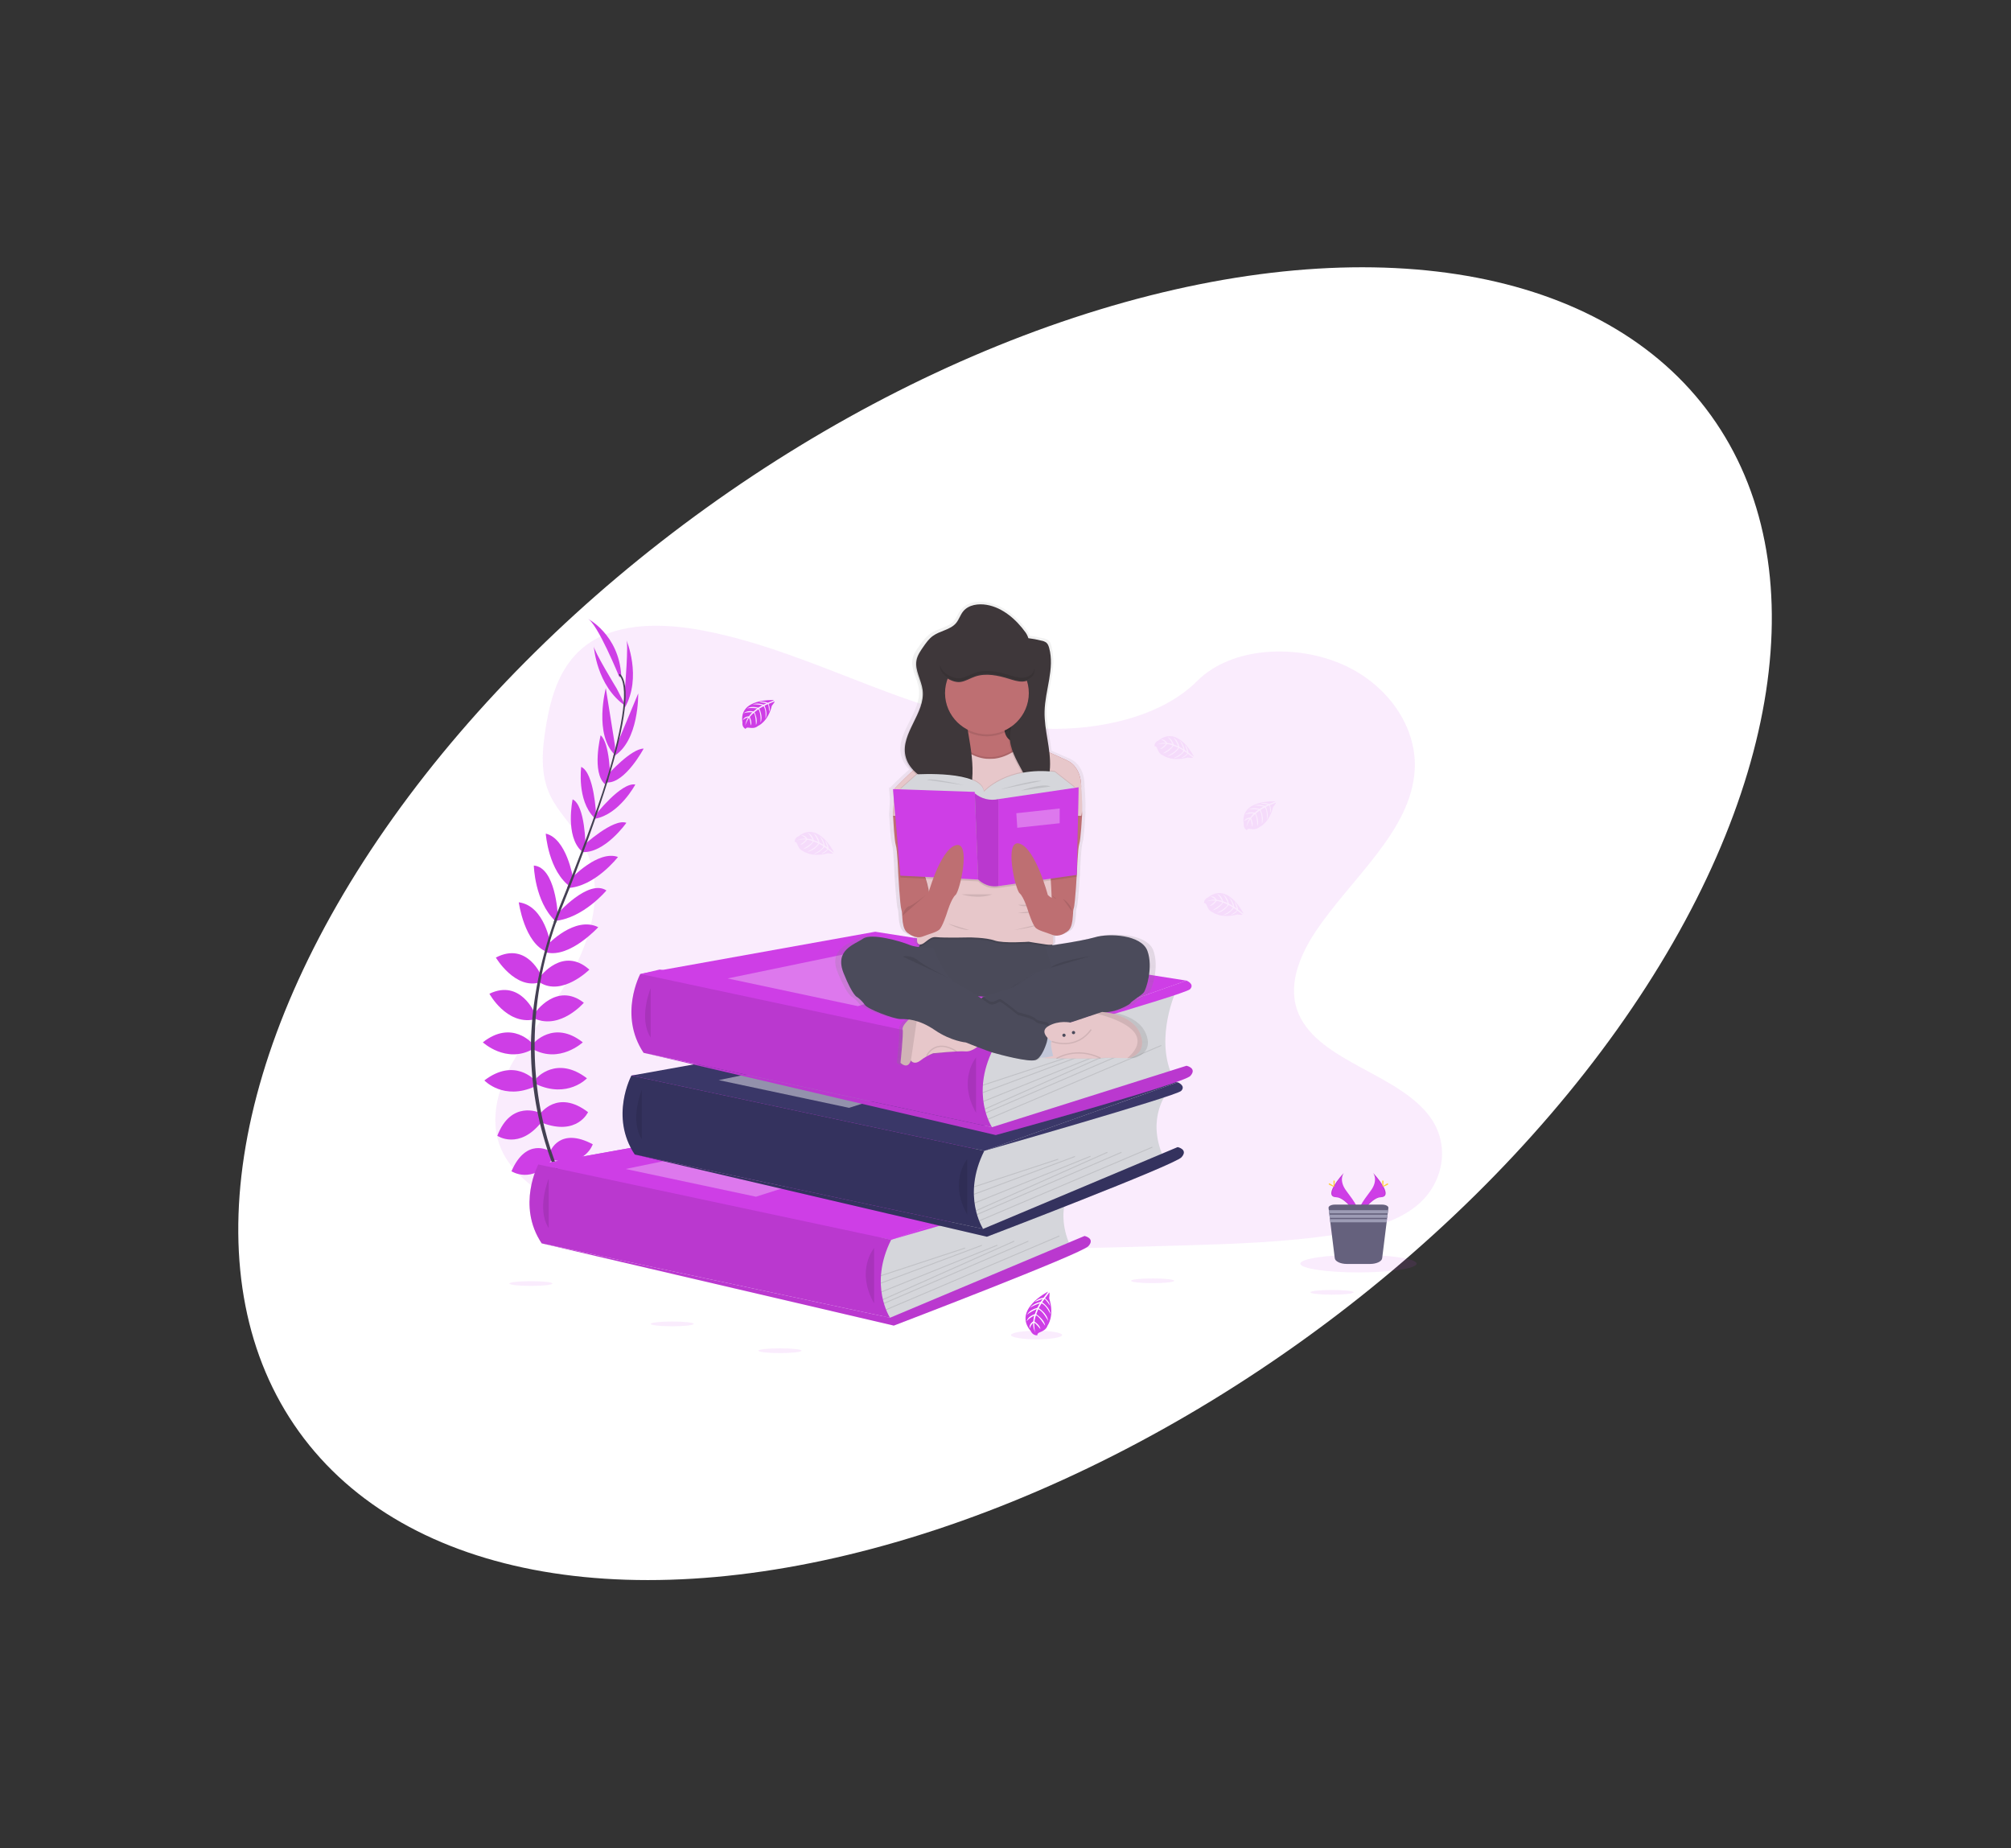 <svg width="1541" height="1416" viewBox="0 0 1541 1416" fill="none" xmlns="http://www.w3.org/2000/svg">
<rect x="0" y="0" width="1541" height="1416" fill="#333333" stroke="none"/>
<ellipse cx="770.157" cy="707.691" rx="666.51" ry="392.316" transform="rotate(-35.73 770.157 707.691)" fill="white"/>
<g clip-path="url(#clip0)">
<path opacity="0.1" d="M801.052 558.284C754.545 556.691 710.244 541.902 667.948 525.719C625.652 509.535 583.758 491.603 538.365 483.03C509.169 477.515 475.776 476.736 452.257 492.155C429.614 507.022 422.299 532.614 418.368 556.387C415.408 574.269 413.669 593.086 421.781 609.829C427.408 621.454 437.404 631.223 444.309 642.395C468.36 681.133 451.366 728.905 425.303 766.73C413.087 784.479 398.894 801.42 389.467 820.293C380.039 839.167 375.67 860.823 383.919 880.093C392.104 899.208 411.599 913.536 432.711 923.624C475.604 944.119 526.128 949.981 575.43 953.301C684.533 960.657 794.211 957.471 903.602 954.285C944.087 953.103 984.744 951.907 1024.57 945.741C1046.69 942.314 1069.52 936.884 1085.58 923.759C1105.96 907.101 1111.01 878.89 1097.35 858.005C1074.44 822.969 1011.12 814.269 995.085 776.663C986.275 755.97 995.329 732.919 1008.13 713.72C1035.61 672.546 1081.67 636.42 1084.1 589.356C1085.76 557.024 1063.62 524.657 1029.38 509.358C993.504 493.267 943.735 495.306 917.276 521.846C890.013 549.194 842.112 559.686 801.052 558.284Z" fill="#CE3EE6"/>
<path d="M682.909 949.833L436.951 948.651L412.512 892.178L498.929 885.998L483.867 824.081L654.791 802.255L491.118 746.2L505.576 742.816L768.759 785.116L754.265 881.743L733.548 934.846L682.909 949.833Z" fill="#CE3EE6"/>
<path d="M440.723 925.001C440.723 925.001 455.814 922.622 464.868 933.128C464.868 933.128 458.228 938.282 443.943 931.146L440.723 925.001Z" fill="#CE3EE6"/>
<path d="M439.142 924.766C439.142 924.766 429.513 936.44 434.256 949.437C434.256 949.437 442.103 946.344 442.958 930.585L439.142 924.766Z" fill="#CE3EE6"/>
<path d="M430.491 905.572C430.491 905.572 436.527 894.663 460.671 909.933C460.671 909.933 457.452 917.268 446.788 916.673C436.124 916.078 433.308 911.321 430.491 905.572Z" fill="#CE3EE6"/>
<path d="M428.931 904.789C428.931 904.789 416.406 903.373 415.192 931.62C415.192 931.62 423.132 933.241 428.773 924.307C434.414 915.373 432.1 910.361 428.931 904.789Z" fill="#CE3EE6"/>
<path d="M421.638 882.255C421.638 882.255 428.68 863.027 454.233 876.705C454.233 876.705 448.398 894.347 424.253 888.796L421.638 882.255Z" fill="#CE3EE6"/>
<path d="M413.791 853.51C413.791 853.51 427.07 834.085 450.611 852.095C450.611 852.095 442.362 870.331 415.803 860.42L413.791 853.51Z" fill="#CE3EE6"/>
<path d="M410.974 826.159C410.974 826.159 426.467 808.311 449.778 826.159C449.778 826.159 435.09 841.818 410.974 830.718V826.159Z" fill="#CE3EE6"/>
<path d="M408.559 799.587C408.559 799.587 424.253 780.954 446.587 798.596C446.587 798.596 428.881 815.048 408.559 803.948V799.587Z" fill="#CE3EE6"/>
<path d="M409.968 775.998C409.968 775.998 426.495 752.013 447.392 768.267C447.392 768.267 429.686 788.882 409.968 780.557V775.998Z" fill="#CE3EE6"/>
<path d="M413.791 748.446C413.791 748.446 431.296 724.659 451.617 742.896C451.617 742.896 430.893 763.511 413.791 752.807V748.446Z" fill="#CE3EE6"/>
<path d="M419.626 723.816C419.626 723.816 440.35 701.46 458.429 710.366C458.429 710.366 436.836 734.11 418.72 729.749L419.626 723.816Z" fill="#CE3EE6"/>
<path d="M426.869 700.47C426.869 700.47 450.784 673.086 464.695 682.233C464.695 682.233 447.076 703.471 425.173 705.595L426.869 700.47Z" fill="#CE3EE6"/>
<path d="M437.324 673.391C437.324 673.391 458.257 651.034 473.548 656.585C473.548 656.585 455.641 679.777 434.515 680.372L437.324 673.391Z" fill="#CE3EE6"/>
<path d="M446.788 648.059C446.788 648.059 469.927 626.651 479.987 630.417C479.987 630.417 463.287 654.204 445.782 652.816L446.788 648.059Z" fill="#CE3EE6"/>
<path d="M456.044 624.67C456.044 624.67 475.963 599.092 486.835 601.074C486.835 601.074 474.756 623.877 456.044 627.268V624.67Z" fill="#CE3EE6"/>
<path d="M466.09 593.131C466.09 593.131 483.695 573.528 493.209 573.57C493.209 573.57 479.312 599.764 465.364 599.524L466.09 593.131Z" fill="#CE3EE6"/>
<path d="M472.039 572.131L489.048 531.297C489.048 531.297 489.896 568.209 469.876 579.706L472.039 572.131Z" fill="#CE3EE6"/>
<path d="M478.945 527.099C478.945 527.099 481.762 492.998 479.951 490.223C479.951 490.223 492.11 518.576 478.83 542.164L478.945 527.099Z" fill="#CE3EE6"/>
<path d="M420.977 881.8C420.977 881.8 403.342 871.032 391.924 897.374C391.924 897.374 407.618 907.64 423.053 888.518L420.977 881.8Z" fill="#CE3EE6"/>
<path d="M413.223 852.413C413.223 852.413 391.593 842.693 381.102 870.196C381.102 870.196 397.809 881.524 415.192 859.365L413.223 852.413Z" fill="#CE3EE6"/>
<path d="M409.968 827.791C409.968 827.791 394.475 809.944 371.164 827.791C371.164 827.791 385.852 843.451 409.968 832.351V827.791Z" fill="#CE3EE6"/>
<path d="M408.028 799.587C408.028 799.587 392.334 780.954 370 798.596C370 798.596 387.706 815.048 408.028 803.948V799.587Z" fill="#CE3EE6"/>
<path d="M409.968 776.679C409.968 776.679 398.959 749.813 375.03 761.366C375.03 761.366 387.965 785.189 408.99 781.139L409.968 776.679Z" fill="#CE3EE6"/>
<path d="M415.178 748.311C415.178 748.311 404.233 720.977 379.967 733.65C379.967 733.65 394.827 758.704 414.1 752.53L415.178 748.311Z" fill="#CE3EE6"/>
<path d="M421.961 723.951C421.961 723.951 417.649 693.984 397.529 691.301C397.529 691.301 401.797 722.903 419.252 729.353L421.961 723.951Z" fill="#CE3EE6"/>
<path d="M427.379 700.525C427.379 700.525 425.698 664.42 409.062 663.16C409.062 663.16 409.623 690.565 425.504 705.637L427.379 700.525Z" fill="#CE3EE6"/>
<path d="M439.049 672.378C439.049 672.378 434.091 642.355 418.21 638.688C418.21 638.688 420.179 667.763 437.475 679.748L439.049 672.378Z" fill="#CE3EE6"/>
<path d="M448.671 648.309C448.671 648.309 448.506 617.032 438.805 612.438C438.805 612.438 432.79 640.755 445.861 652.302L448.671 648.309Z" fill="#CE3EE6"/>
<path d="M456.784 624.316C456.784 624.316 455.426 592.112 445.38 587.574C445.38 587.574 441.945 613.06 455.282 626.426L456.784 624.316Z" fill="#CE3EE6"/>
<path d="M467.491 595.698C467.491 595.698 467.433 569.504 460.262 563.359C460.262 563.359 453.134 592.052 463.747 600.965L467.491 595.698Z" fill="#CE3EE6"/>
<path d="M471.199 570.845L464.221 527.25C464.221 527.25 454.743 562.973 471.529 578.717L471.199 570.845Z" fill="#CE3EE6"/>
<path d="M472.557 527.511C472.557 527.511 454.65 498.202 455.016 494.945C455.016 494.945 456.92 525.663 479.448 540.962L472.557 527.511Z" fill="#CE3EE6"/>
<path d="M474.655 518.852C474.655 518.852 457.754 477.225 450.108 473.855C450.108 473.855 474.253 485.947 476.064 517.663L474.655 518.852Z" fill="#CE3EE6"/>
<path d="M465.278 599.771L464.121 599.424C478.385 553.599 481.942 524.382 474.145 517.055L474.971 516.191C483.242 523.922 479.886 552.82 465.278 599.771Z" fill="#444053"/>
<path d="M426 707.066L424.289 706.464C425.806 702.266 427.437 698.004 429.147 693.806C444.036 657.248 456.712 623.239 464.839 597.13L466.327 596.422C458.185 622.58 445.732 657.892 430.828 694.5C429.125 698.62 427.501 702.861 426 707.066Z" fill="#444053"/>
<path d="M461.986 959.29C461.757 959.042 438.64 933.394 422.522 889.607C413.078 863.972 407.822 837.023 406.95 809.766C405.843 775.692 413.101 737.648 425.533 703.086L426.883 704.643C398.974 782.213 410.061 848.681 424.771 888.708C440.716 932.098 463.575 957.464 463.797 957.718L461.986 959.29Z" fill="#444053"/>
<path d="M823.235 904.836C823.235 904.836 806.944 924.425 819.879 954.038L689.815 1009.61L677.333 1012.19L671.584 987.41L675.428 956.14V939.051L823.235 904.836Z" fill="#D5D6DB"/>
<path d="M412.512 892.179L592.532 859.848L831.067 897.284L682.909 949.834L412.512 892.179Z" fill="#CE3EE6"/>
<path d="M412.512 892.179L592.532 859.848L831.067 897.284L682.909 949.834L412.512 892.179Z" fill="#CE3EE6"/>
<path d="M412.512 892.172C412.512 892.172 395.675 923.597 415.077 952.623L682.032 1009.61C682.032 1009.61 665.462 984.58 682.887 949.834L412.512 892.172Z" fill="#CE3EE6"/>
<path opacity="0.1" d="M412.512 892.172C412.512 892.172 395.675 923.597 415.077 952.623L682.032 1009.61C682.032 1009.61 665.462 984.58 682.887 949.834L412.512 892.172Z" fill="black"/>
<path opacity="0.1" d="M420.466 903.066C420.466 903.066 410.844 926.06 420.466 940.941V903.066Z" fill="black"/>
<path d="M682.032 1009.61L831.067 946.961C831.067 946.961 839.403 948.731 834.013 954.748C828.624 960.766 684.906 1015.63 684.906 1015.63L415.077 952.624L682.032 1009.61Z" fill="#CE3EE6"/>
<path opacity="0.1" d="M682.032 1009.61L831.067 946.961C831.067 946.961 839.403 948.731 834.013 954.748C828.624 960.766 684.906 1015.63 684.906 1015.63L415.077 952.624L682.032 1009.61Z" fill="black"/>
<path opacity="0.1" d="M669.816 956.164C669.816 956.164 655.444 973.155 669.816 998.641V956.164Z" fill="black"/>
<path opacity="0.1" d="M739.395 955.874L674.931 977.062L675.159 977.734L739.622 956.546L739.395 955.874Z" fill="black"/>
<path opacity="0.1" d="M752.307 953.767L674.911 982.762L675.166 983.423L752.562 954.428L752.307 953.767Z" fill="black"/>
<path opacity="0.1" d="M764.165 953.667L675.343 989.484L675.615 990.14L764.437 954.322L764.165 953.667Z" fill="black"/>
<path opacity="0.1" d="M777.059 950.596L676.379 995.402L676.675 996.048L777.355 951.241L777.059 950.596Z" fill="black"/>
<path opacity="0.1" d="M787.893 950.612L677.177 998.289L677.464 998.938L788.18 951.261L787.893 950.612Z" fill="black"/>
<path opacity="0.1" d="M811.588 946.65L678.846 1003.13L679.131 1003.78L811.873 947.3L811.588 946.65Z" fill="black"/>
<path opacity="0.3" d="M479.391 895.635L605.862 869.441L682.909 883.954L579.274 916.873L479.391 895.635Z" fill="white"/>
<path d="M831.067 897.281C831.067 897.281 837.607 899.879 833.769 903.893C829.932 907.907 682.887 949.832 682.887 949.832L831.067 897.281Z" fill="#CE3EE6"/>
<path d="M894.583 836.746C894.583 836.746 878.3 856.328 891.235 885.948L761.17 941.521L748.688 944.113L742.94 919.335L746.842 888.072V870.961L894.583 836.746Z" fill="#D5D6DB"/>
<path d="M483.867 824.082L663.881 791.758L902.423 829.194L754.265 881.744L483.867 824.082Z" fill="#3A3768"/>
<path d="M483.839 824.082C483.839 824.082 466.995 855.508 486.397 884.533L753.352 941.522C753.352 941.522 736.789 916.468 754.236 881.737L483.839 824.082Z" fill="#3A3768"/>
<path opacity="0.1" d="M483.839 824.082C483.839 824.082 466.995 855.508 486.397 884.533L753.352 941.522C753.352 941.522 736.789 916.468 754.236 881.737L669.816 863.734L483.839 824.082Z" fill="black"/>
<path opacity="0.1" d="M491.815 834.977C491.815 834.977 482.2 857.963 491.815 872.851V834.977Z" fill="black"/>
<path d="M753.381 941.524L902.423 878.871C902.423 878.871 910.751 880.641 905.362 886.658C899.973 892.676 756.255 947.541 756.255 947.541L486.426 884.535L753.381 941.524Z" fill="#3A3768"/>
<path opacity="0.1" d="M753.381 941.524L902.423 878.871C902.423 878.871 910.751 880.641 905.362 886.658C899.973 892.676 756.255 947.541 756.255 947.541L486.426 884.535L753.381 941.524Z" fill="black"/>
<path opacity="0.1" d="M741.165 888.074C741.165 888.074 726.793 905.065 741.165 930.551V888.074Z" fill="black"/>
<path opacity="0.1" d="M810.749 887.792L746.285 908.98L746.513 909.652L810.977 888.464L810.749 887.792Z" fill="black"/>
<path opacity="0.1" d="M823.67 885.681L746.274 914.676L746.529 915.337L823.925 886.343L823.67 885.681Z" fill="black"/>
<path opacity="0.1" d="M835.517 885.569L746.695 921.387L746.968 922.042L835.79 886.224L835.517 885.569Z" fill="black"/>
<path opacity="0.1" d="M848.42 882.502L747.74 927.309L748.036 927.954L848.716 883.148L848.42 882.502Z" fill="black"/>
<path opacity="0.1" d="M859.243 882.511L748.527 930.188L748.815 930.836L859.531 883.159L859.243 882.511Z" fill="black"/>
<path opacity="0.1" d="M882.944 878.544L750.202 935.027L750.487 935.677L883.229 879.194L882.944 878.544Z" fill="black"/>
<path opacity="0.45" d="M550.746 827.545L677.218 801.352L754.265 815.864L650.63 848.784L550.746 827.545Z" fill="white"/>
<path d="M902.423 829.191C902.423 829.191 908.955 831.79 905.125 835.797C901.295 839.803 754.265 881.735 754.265 881.735L902.423 829.191Z" fill="#3A3768"/>
<path d="M901.338 758.852C901.338 758.852 885.047 794.015 897.982 823.628L767.918 863.627L755.465 866.225L749.716 841.447L753.56 810.177V793.066L901.338 758.852Z" fill="#D5D6DB"/>
<path d="M490.644 746.195L670.664 713.863L909.206 751.299L761.041 803.85L490.644 746.195Z" fill="#CE3EE6"/>
<path d="M490.644 746.188C490.644 746.188 473.778 777.613 493.18 806.639L760.136 863.628C760.136 863.628 743.565 838.574 761.012 803.849L490.644 746.188Z" fill="#CE3EE6"/>
<path opacity="0.1" d="M490.644 746.188C490.644 746.188 473.778 777.613 493.18 806.639L760.136 863.628C760.136 863.628 743.565 838.574 761.012 803.849L490.644 746.188Z" fill="black"/>
<path opacity="0.1" d="M498.598 757.082C498.598 757.082 488.977 780.076 498.598 794.957V757.082Z" fill="black"/>
<path d="M760.164 863.626L909.199 816.548C909.199 816.548 917.535 818.318 912.145 824.335C906.756 830.353 763.039 869.644 763.039 869.644L493.209 806.637L760.164 863.626Z" fill="#CE3EE6"/>
<path opacity="0.1" d="M760.164 863.626L909.199 816.548C909.199 816.548 917.535 818.318 912.145 824.335C906.756 830.353 763.039 869.644 763.039 869.644L493.209 806.637L760.164 863.626Z" fill="black"/>
<path opacity="0.1" d="M747.948 810.18C747.948 810.18 733.576 827.17 747.948 852.656V810.18Z" fill="black"/>
<path opacity="0.1" d="M817.535 809.898L753.071 831.086L753.298 831.757L817.762 810.569L817.535 809.898Z" fill="black"/>
<path opacity="0.1" d="M830.451 807.786L753.055 836.781L753.31 837.443L830.706 808.448L830.451 807.786Z" fill="black"/>
<path opacity="0.1" d="M842.291 807.679L753.469 843.496L753.741 844.151L842.563 808.334L842.291 807.679Z" fill="black"/>
<path opacity="0.1" d="M855.204 804.608L754.524 849.414L754.82 850.059L855.5 805.253L855.204 804.608Z" fill="black"/>
<path opacity="0.1" d="M866.031 804.62L755.315 852.297L755.603 852.946L866.319 805.269L866.031 804.62Z" fill="black"/>
<path opacity="0.1" d="M889.73 800.661L756.988 857.145L757.272 857.794L890.015 801.311L889.73 800.661Z" fill="black"/>
<path opacity="0.3" d="M557.522 749.651L683.994 723.457L761.041 737.97L657.406 770.889L557.522 749.651Z" fill="white"/>
<path d="M909.199 751.297C909.199 751.297 915.738 753.895 911.901 757.909C908.064 761.923 761.041 803.847 761.041 803.847L909.199 751.297Z" fill="#CE3EE6"/>
<path d="M593.064 536.394C593.064 536.394 565.758 534.773 568.948 553.647C568.948 553.647 568.309 556.981 571.377 558.496C571.377 558.496 571.427 557.08 574.18 557.569C575.162 557.735 576.161 557.783 577.155 557.71C578.494 557.62 579.768 557.103 580.783 556.238C580.783 556.238 588.465 553.109 591.454 540.734C591.454 540.734 593.668 538.037 593.61 537.343L588.982 539.283C588.982 539.283 590.556 542.56 589.32 545.286C589.32 545.286 589.169 539.403 588.278 539.537C588.099 539.537 585.885 540.677 585.885 540.677C585.885 540.677 588.594 546.39 586.546 550.539C586.546 550.539 587.323 543.502 585.037 541.088L581.789 542.957C581.789 542.957 584.958 548.854 582.81 553.668C582.81 553.668 583.363 546.284 581.107 543.41L578.161 545.675C578.161 545.675 581.143 551.488 579.325 555.48C579.325 555.48 579.088 546.886 577.528 546.235C577.528 546.235 574.948 548.472 574.56 549.392C574.56 549.392 576.601 553.64 575.329 555.841C575.329 555.841 574.56 550.114 573.892 550.086C573.892 550.086 571.327 553.88 571.061 556.457C571.185 554.055 571.946 551.726 573.267 549.704C571.788 549.979 570.424 550.676 569.343 551.707C569.343 551.707 569.739 549.024 573.907 548.79C573.907 548.79 576.026 545.909 576.594 545.739C576.594 545.739 572.448 545.392 569.94 546.489C569.94 546.489 572.153 543.962 577.349 545.074L580.223 542.737C580.223 542.737 574.776 542.029 572.462 542.815C572.462 542.815 575.128 540.578 581.006 542.206L584.175 540.345C584.175 540.345 579.526 539.36 576.759 539.714C576.759 539.714 579.677 538.164 585.102 539.842L587.358 538.844C587.358 538.844 583.96 538.185 582.961 538.079C581.962 537.973 581.912 537.704 581.912 537.704C584.069 537.355 586.282 537.6 588.307 538.412C588.307 538.412 593.157 536.692 593.064 536.394Z" fill="#CE3EE6"/>
<path opacity="0.1" d="M977.221 613.972C977.221 613.972 949.914 612.351 953.105 631.225C953.105 631.225 952.465 634.559 955.534 636.074C955.534 636.074 955.584 634.658 958.336 635.147C959.319 635.309 960.317 635.357 961.311 635.288C962.639 635.192 963.899 634.676 964.904 633.816C964.904 633.816 972.593 630.687 975.575 618.312C975.575 618.312 977.788 615.615 977.731 614.921L973.118 616.861C973.118 616.861 974.691 620.139 973.455 622.864C973.455 622.864 973.304 616.981 972.421 617.116C972.241 617.116 970.021 618.255 970.021 618.255C970.021 618.255 972.73 623.968 970.689 628.117C970.689 628.117 971.465 621.08 969.173 618.666L965.925 620.535C965.925 620.535 969.094 626.432 966.945 631.246C966.945 631.246 967.498 623.862 965.242 620.988L962.303 623.253C962.303 623.253 965.278 629.066 963.46 633.058C963.46 633.058 963.223 624.464 961.663 623.813C961.663 623.813 959.091 626.05 958.696 626.97C958.696 626.97 960.736 631.218 959.472 633.419C959.472 633.419 958.696 627.692 958.035 627.664C958.035 627.664 955.469 631.458 955.203 634.035C955.328 631.632 956.091 629.303 957.417 627.282C955.936 627.558 954.57 628.254 953.486 629.285C953.486 629.285 953.888 626.602 958.049 626.368C958.049 626.368 960.169 623.487 960.736 623.31C960.736 623.31 956.597 622.97 954.082 624.068C954.082 624.068 956.296 621.54 961.491 622.652L964.365 620.315C964.365 620.315 958.911 619.608 956.605 620.393C956.605 620.393 959.263 618.156 965.149 619.785L968.31 617.923C968.31 617.923 963.661 616.939 960.894 617.293C960.894 617.293 963.812 615.742 969.237 617.42L971.501 616.422C971.501 616.422 968.095 615.763 967.096 615.657C966.097 615.551 966.047 615.282 966.047 615.282C968.204 614.929 970.418 615.174 972.442 615.99C972.442 615.99 977.307 614.27 977.221 613.972Z" fill="#CE3EE6"/>
<path opacity="0.1" d="M639.054 652.995C639.054 652.995 627.154 628.691 612.006 640.67C612.006 640.67 608.736 641.746 608.894 645.123C608.894 645.123 610.152 644.479 611.05 647.084C611.386 648.005 611.83 648.884 612.372 649.703C613.108 650.814 614.19 651.659 615.455 652.11C615.455 652.11 621.973 657.193 634.397 653.724C634.397 653.724 637.868 654.312 638.436 653.901L634.469 650.878C634.469 650.878 632.313 653.83 629.31 654.092C629.31 654.092 634.455 651.098 633.901 650.404C633.786 650.262 631.746 648.896 631.746 648.896C631.746 648.896 628.002 654.015 623.331 654.276C623.331 654.276 629.942 651.515 630.962 648.365L627.729 646.482C627.729 646.482 624.042 652.089 618.732 652.584C618.732 652.584 625.544 649.462 626.988 646.121L623.554 644.705C623.554 644.705 619.853 650.1 615.426 650.489C615.426 650.489 622.928 646.093 622.742 644.429C622.742 644.429 619.501 643.31 618.495 643.417C618.495 643.417 615.75 647.232 613.163 647.232C613.163 647.232 617.855 643.771 617.568 643.211C617.568 643.211 612.954 642.857 610.526 643.919C612.714 642.848 615.15 642.359 617.589 642.503C616.621 641.366 615.338 640.532 613.896 640.103C613.896 640.103 616.468 639.141 618.703 642.602C618.703 642.602 622.296 643.02 622.72 643.424C622.72 643.424 621.003 639.7 618.811 638.079C618.811 638.079 622.131 638.737 623.647 643.742L627.132 645.102C627.132 645.102 625.127 640.061 623.281 638.468C623.281 638.468 626.557 639.665 627.987 645.548L631.178 647.36C631.178 647.36 629.791 642.879 628.124 640.677C628.124 640.677 630.919 642.433 632.076 647.912L634.067 649.37C634.067 649.37 632.989 646.121 632.629 645.215C632.27 644.309 632.45 644.125 632.45 644.125C633.817 645.805 634.683 647.828 634.95 649.965C634.95 649.965 638.795 653.207 639.054 652.995Z" fill="#CE3EE6"/>
<path opacity="0.1" d="M914.833 579.636C914.833 579.636 902.94 555.332 887.785 567.31C887.785 567.31 884.523 568.387 884.674 571.763C884.674 571.763 885.938 571.126 886.83 573.724C887.164 574.649 887.611 575.531 888.159 576.351C888.891 577.459 889.971 578.302 891.234 578.751C891.234 578.751 897.759 583.834 910.176 580.372C910.176 580.372 913.647 580.952 914.222 580.542L910.277 577.512C910.277 577.512 908.121 580.471 905.125 580.733C905.125 580.733 910.263 577.731 909.709 577.038C909.594 576.896 907.554 575.53 907.554 575.53C907.554 575.53 903.817 580.648 899.139 580.91C899.139 580.91 905.757 578.149 906.778 575.006L903.494 573.137C903.494 573.137 899.814 578.737 894.497 579.239C894.497 579.239 901.309 576.11 902.761 572.769L899.319 571.353C899.319 571.353 895.618 576.754 891.199 577.137C891.199 577.137 898.693 572.74 898.507 571.084C898.507 571.084 895.273 569.958 894.267 570.071C894.267 570.071 891.522 573.88 888.928 573.88C888.928 573.88 893.627 570.418 893.34 569.859C893.34 569.859 888.727 569.505 886.291 570.567C888.479 569.495 890.915 569.007 893.354 569.151C892.39 568.013 891.108 567.179 889.668 566.751C889.668 566.751 892.241 565.788 894.475 569.25C894.475 569.25 898.068 569.675 898.492 570.078C898.492 570.078 896.775 566.348 894.576 564.726C894.576 564.726 897.896 565.392 899.412 570.425L902.904 571.785C902.904 571.785 900.899 566.737 899.053 565.144C899.053 565.144 902.329 566.341 903.752 572.224L906.95 574.036C906.95 574.036 905.556 569.562 903.889 567.353C903.889 567.353 906.691 569.109 907.841 574.588L909.832 576.046C909.832 576.046 908.761 572.797 908.394 571.891C908.028 570.985 908.215 570.808 908.215 570.808C909.578 572.49 910.441 574.512 910.708 576.648C910.708 576.648 914.61 579.862 914.833 579.636Z" fill="#CE3EE6"/>
<path opacity="0.1" d="M952.839 699.853C952.839 699.853 940.946 675.542 925.77 687.521C925.77 687.521 922.507 688.597 922.658 691.974C922.658 691.974 923.923 691.336 924.814 693.935C925.147 694.859 925.591 695.741 926.136 696.561C926.869 697.67 927.949 698.512 929.212 698.961C929.212 698.961 935.737 704.051 948.161 700.582C948.161 700.582 951.625 701.17 952.2 700.752L948.233 697.729C948.233 697.729 946.077 700.688 943.074 700.95C943.074 700.95 948.211 697.949 947.658 697.255C947.543 697.113 945.502 695.747 945.502 695.747C945.502 695.747 941.766 700.865 937.088 701.134C937.088 701.134 943.706 698.366 944.726 695.223L941.485 693.34C941.485 693.34 937.806 698.947 932.489 699.442C932.489 699.442 939.301 696.313 940.752 692.972L937.31 691.556C937.31 691.556 933.61 696.95 929.19 697.34C929.19 697.34 936.692 692.943 936.506 691.28C936.506 691.28 933.265 690.154 932.259 690.267C932.259 690.267 929.514 694.076 926.92 694.076C926.92 694.076 931.619 690.614 931.332 690.055C931.332 690.055 926.718 689.701 924.282 690.763C926.474 689.692 928.911 689.204 931.353 689.347C930.388 688.208 929.103 687.373 927.66 686.947C927.66 686.947 930.232 685.977 932.467 689.446C932.467 689.446 936.06 689.864 936.484 690.267C936.484 690.267 934.767 686.544 932.575 684.915C932.575 684.915 935.895 685.581 937.411 690.614L940.896 691.974C940.896 691.974 938.891 686.926 937.045 685.34C937.045 685.34 940.321 686.53 941.744 692.42L944.942 694.225C944.942 694.225 943.548 689.751 941.881 687.542C941.881 687.542 944.683 689.298 945.84 694.784L947.831 696.2C947.831 696.2 946.753 692.951 946.393 692.044C946.034 691.138 946.214 690.961 946.214 690.961C947.58 692.642 948.444 694.664 948.707 696.802C948.707 696.802 952.616 700.065 952.839 699.853Z" fill="#CE3EE6"/>
<path opacity="0.1" d="M515.119 1016.14C524.243 1016.14 531.639 1015.32 531.639 1014.32C531.639 1013.31 524.243 1012.5 515.119 1012.5C505.995 1012.5 498.598 1013.31 498.598 1014.32C498.598 1015.32 505.995 1016.14 515.119 1016.14Z" fill="#CE3EE6"/>
<path opacity="0.1" d="M406.82 985.217C415.944 985.217 423.341 984.402 423.341 983.398C423.341 982.393 415.944 981.578 406.82 981.578C397.696 981.578 390.3 982.393 390.3 983.398C390.3 984.402 397.696 985.217 406.82 985.217Z" fill="#CE3EE6"/>
<path opacity="0.1" d="M597.67 1036.68C606.794 1036.68 614.19 1035.86 614.19 1034.86C614.19 1033.85 606.794 1033.04 597.67 1033.04C588.546 1033.04 581.15 1033.85 581.15 1034.86C581.15 1035.86 588.546 1036.68 597.67 1036.68Z" fill="#CE3EE6"/>
<path opacity="0.1" d="M1020.7 991.943C1029.83 991.943 1037.22 991.129 1037.22 990.124C1037.22 989.119 1029.83 988.305 1020.7 988.305C1011.58 988.305 1004.18 989.119 1004.18 990.124C1004.18 991.129 1011.58 991.943 1020.7 991.943Z" fill="#CE3EE6"/>
<path opacity="0.1" d="M883.23 983.115C892.353 983.115 899.75 982.301 899.75 981.296C899.75 980.291 892.353 979.477 883.23 979.477C874.106 979.477 866.709 980.291 866.709 981.296C866.709 982.301 874.106 983.115 883.23 983.115Z" fill="#CE3EE6"/>
<path opacity="0.1" d="M794.297 1026.17C805.088 1026.17 813.836 1024.69 813.836 1022.86C813.836 1021.04 805.088 1019.56 794.297 1019.56C783.506 1019.56 774.759 1021.04 774.759 1022.86C774.759 1024.69 783.506 1026.17 794.297 1026.17Z" fill="#CE3EE6"/>
<path d="M803.013 989.633C803.013 989.633 775.808 1003.48 789.863 1019.79C789.863 1019.79 791.186 1023.33 795.008 1023.08C795.008 1023.08 794.247 1021.71 797.164 1020.61C798.202 1020.22 799.189 1019.7 800.103 1019.08C801.339 1018.23 802.262 1017.02 802.733 1015.61C802.733 1015.61 808.295 1008.28 803.984 994.709C803.984 994.709 804.544 990.872 804.055 990.249L800.75 994.716C800.75 994.716 804.163 996.974 804.558 1000.29C804.558 1000.29 800.966 994.723 800.247 995.339C800.089 995.466 798.609 997.781 798.609 997.781C798.609 997.781 804.53 1001.74 804.968 1006.88C804.968 1006.88 801.634 999.679 798.034 998.652L795.971 1002.28C795.971 1002.28 802.439 1006.16 803.157 1011.99C803.157 1011.99 799.399 1004.59 795.562 1003.1L794.046 1006.93C794.046 1006.93 800.283 1010.84 800.858 1015.69C800.858 1015.69 795.641 1007.57 793.765 1007.83C793.765 1007.83 792.587 1011.42 792.745 1012.53C792.745 1012.53 797.15 1015.44 797.229 1018.29C797.229 1018.29 793.162 1013.23 792.536 1013.56C792.536 1013.56 792.278 1018.65 793.528 1021.3C793.528 1021.3 791.372 1017.52 791.724 1013.56C790.464 1014.66 789.558 1016.1 789.116 1017.7C789.116 1017.7 787.945 1014.9 791.804 1012.32C791.804 1012.32 792.17 1008.36 792.616 1007.88C792.616 1007.88 788.441 1009.89 786.666 1012.35C786.666 1012.35 787.32 1008.68 792.982 1006.85L794.419 1002.97C794.419 1002.97 788.757 1005.33 787.011 1007.42C787.011 1007.42 788.268 1003.77 794.865 1002.02L796.819 998.482C796.819 998.482 791.789 1000.15 789.332 1002.02C789.332 1002.02 791.236 998.886 797.423 997.441L799.011 995.211C799.011 995.211 795.361 996.493 794.34 996.953C793.32 997.413 793.119 997.187 793.119 997.187C794.984 995.632 797.25 994.618 799.665 994.256C799.665 994.256 803.265 989.874 803.013 989.633Z" fill="#CE3EE6"/>
<path d="M883.761 728.098C879.062 715.518 853.193 714.336 841.968 717.543C833.992 719.829 817.177 722.406 808.195 723.702L807.613 723.156C808.777 722.817 808.805 721.981 808.662 720.742C808.578 719.11 808.602 717.473 808.734 715.843C814.238 717.528 819.139 713.543 819.139 713.543C825.606 710.711 823.867 698.591 825.103 695.278C826.03 692.8 827.029 678.202 827.474 670.925H827.568L827.618 668.482C827.683 667.427 827.711 666.811 827.711 666.811C827.711 666.811 828.344 649.014 829.58 645.41C830.73 642.097 831.664 625.404 831.807 622.756C831.807 622.53 831.807 622.409 831.807 622.409L831.714 620.866C831.779 619.74 831.807 618.487 831.8 617.171C831.8 611.118 831.161 603.493 831.082 602.261C831.082 602.084 831.082 601.872 831.082 601.617C831.132 599.033 830.801 586.092 819.627 581.2C815.51 579.388 810.559 577.228 805.766 575.126C804.53 564.613 801.706 554.157 801.95 543.566C801.95 541.973 802.094 540.38 802.252 538.794C802.252 539.254 802.202 539.722 802.194 540.21C802.194 541.237 802.194 542.27 802.194 543.297C802.618 530.051 807.699 516.735 807.225 503.772C807.181 505.04 807.088 506.314 806.966 507.588C807.214 503.204 806.748 498.809 805.586 494.569C805.155 493.075 804.573 491.532 803.33 490.534C802.155 489.73 800.807 489.204 799.392 488.998C795.992 488.14 792.537 487.506 789.051 487.1C788.522 485.503 787.736 484 786.723 482.647C779.437 472.793 768.644 463.533 755.882 461.409C749.479 460.347 742.113 461.232 737.759 465.742C737.304 466.138 736.877 466.564 736.48 467.016C734.137 469.77 733.131 473.388 730.731 476.134C730.573 476.318 730.393 476.488 730.221 476.665C725.521 480.807 718.199 481.67 712.975 485.387C712.054 486.054 711.191 486.796 710.395 487.603C708.29 489.658 706.402 491.919 704.761 494.35C702.411 497.606 699.997 500.997 699.25 504.884C697.748 512.671 703.13 520.055 704.129 527.892C706.356 545.428 686.66 560.988 690.389 578.29C691.385 582.541 693.582 586.427 696.727 589.497C689.046 596.35 682.506 602.998 682.506 602.998V603.394H681.292L681.414 604.81H681.292L681.96 612.491L681.292 623.677C681.292 623.677 681.292 623.797 681.292 624.023V624.08V624.384C681.292 624.384 681.292 624.505 681.292 624.731H681.335C681.558 628.83 682.442 643.57 683.491 646.678C684.727 650.281 685.352 668.079 685.352 668.079C685.352 668.079 686.717 693.232 687.968 696.559C689.218 699.886 687.443 711.971 693.932 714.824C695.83 716.259 698.078 717.177 700.45 717.486C700.119 720.134 700.327 722.052 701.398 722.654C701.856 722.919 702.376 723.065 702.907 723.079C702.467 723.722 702.075 724.396 701.736 725.096C699.16 724.831 696.63 724.244 694.205 723.348C687.235 720.516 664.104 714.144 657.385 718.626C650.666 723.107 634.498 727.171 641.964 745.209C649.43 763.247 652.908 763.7 652.908 763.7C655.206 765.344 657.222 767.34 658.879 769.612C661.121 772.932 682.011 780.528 687.235 780.528C689.455 780.494 691.676 780.603 693.882 780.854C693.882 780.854 688.212 785.753 688.967 788.599C689.721 791.445 687.242 814.226 687.242 814.226C687.242 814.226 692.991 819.932 695.448 812.449L695.534 812.562C695.994 813.178 698.481 815.961 703.159 812.449C705.073 811.018 707.107 809.749 709.238 808.655L731.888 805.497C734.249 805.352 736.617 805.335 738.98 805.448C742.573 805.738 746.102 803.642 748.322 802.021C753.014 803.777 758.289 805.695 760.797 806.396C765.884 807.812 789.267 813.993 794.736 812.06C795.872 811.615 796.883 810.905 797.682 809.993L802.899 810.155L800.455 810.637C800.455 810.637 805.213 810.715 811.68 810.8L811.407 810.955L819.52 810.885C831.391 810.991 844.728 811.026 846.481 810.637C849.226 810.035 863.49 810.46 867.694 810.637H868.865C868.865 810.637 884.537 807.557 878.07 791.891C873.097 779.856 857.813 776.358 851.03 775.396C852.941 775.02 854.587 774.73 855.679 774.56C860.414 773.852 869.612 769.605 870.36 768.153C871.107 766.702 878.817 762.49 880.808 760.09C882.798 757.69 888.482 740.678 883.761 728.098ZM753.948 763.304L753.18 763.552L752.662 763.722L751.671 764.684C750.88 764.16 750.032 763.608 749.148 763.042C750.708 763.134 752.31 763.226 753.948 763.304Z" fill="url(#paint0_linear)"/>
<path d="M799.766 688.658C799.766 688.658 810.76 716.976 817.012 714.144C823.263 711.312 821.568 699.277 822.76 695.978C823.953 692.679 825.275 667.661 825.275 667.661C825.275 667.661 825.879 649.962 827.072 646.38C828.179 643.088 829.077 626.487 829.228 623.874C829.228 623.648 829.228 623.527 829.228 623.527L828.042 602.997L821.33 601.348L805.766 607.011L803.61 619.138L802.769 623.874L802.41 625.892L799.766 688.658Z" fill="#BE6F72"/>
<path opacity="0.1" d="M803.387 683.918C803.387 683.918 813.879 692.378 817.04 693.121C820.202 693.865 822.142 700.463 822.142 700.463" fill="black"/>
<path d="M713.787 689.9C713.787 689.9 702.792 718.218 696.54 715.386C690.289 712.554 691.985 700.519 690.792 697.22C689.599 693.921 688.277 668.903 688.277 668.903C688.277 668.903 687.673 651.204 686.48 647.622C685.374 644.33 684.475 627.729 684.324 625.117C684.324 624.89 684.324 624.77 684.324 624.77L685.517 604.239L692.229 602.59L707.794 608.253L709.949 620.38L710.79 625.117L711.149 627.134L713.787 689.9Z" fill="#BE6F72"/>
<path d="M785.38 538.355H760.84V576.039H785.38V538.355Z" fill="#3E373A"/>
<path opacity="0.1" d="M785.38 538.355H760.84V576.039H785.38V538.355Z" fill="black"/>
<path d="M709.475 718.104C709.475 718.104 701.089 727.187 704.201 728.837C707.312 730.486 727.44 761.402 727.44 761.402C727.44 761.402 793.55 769.423 806.017 757.388C818.485 745.353 818.233 723.853 818.233 723.853C818.233 723.853 808.216 725.977 807.124 724.823C806.032 723.669 800.031 718.104 800.031 718.104C800.031 718.104 715.224 713.036 709.475 718.104Z" fill="#4B4B5B"/>
<path opacity="0.02" d="M709.475 718.104C709.475 718.104 701.089 727.187 704.201 728.837C707.312 730.486 727.44 761.402 727.44 761.402C727.44 761.402 793.55 769.423 806.017 757.388C818.485 745.353 818.233 723.853 818.233 723.853C818.233 723.853 808.216 725.977 807.124 724.823C806.032 723.669 800.031 718.104 800.031 718.104C800.031 718.104 715.224 713.036 709.475 718.104Z" fill="black"/>
<path d="M828.488 603.298L806.93 620.289L800.412 620.756L798.019 620.926L757.829 623.829L716.151 620.827L709.949 620.381L702.045 619.815L685.517 604.24C685.517 604.24 697.216 591.893 707.463 583.561C711.501 580.269 715.317 577.607 718.098 576.559L718.572 576.397C720.322 575.725 721.883 574.652 723.128 573.267C731.22 565.048 738.7 544.766 738.7 544.766C738.7 544.766 774.392 526.6 770.081 550.429C765.769 574.259 786.127 568.369 786.127 568.369L792.838 571.384L795.49 572.581L802.252 575.632L817.508 582.527C829.479 587.957 828.488 603.298 828.488 603.298Z" fill="#BE6F72"/>
<path opacity="0.1" d="M756.154 564.169C773.882 564.169 788.254 550.011 788.254 532.546C788.254 515.08 773.882 500.922 756.154 500.922C738.427 500.922 724.055 515.08 724.055 532.546C724.055 550.011 738.427 564.169 756.154 564.169Z" fill="black"/>
<path opacity="0.1" d="M828.538 625.823H684.324C684.324 625.596 684.324 625.476 684.324 625.476L685.517 604.945C685.517 604.945 697.216 592.599 707.463 584.266L798.005 580.727L802.216 576.352L817.471 583.247C829.45 588.67 828.487 604.011 828.487 604.011C828.487 604.011 830.126 621.787 828.538 625.823Z" fill="black"/>
<path d="M828.538 625.116H684.324C684.324 624.889 684.324 624.769 684.324 624.769L685.517 604.238C685.517 604.238 697.216 591.892 707.463 583.559L798.005 580.02L802.216 575.645L817.471 582.54C829.45 587.963 828.487 603.304 828.487 603.304C828.487 603.304 830.126 621.08 828.538 625.116Z" fill="#E7C7CA"/>
<path opacity="0.1" d="M733.038 567.545C733.038 567.545 755.788 596.103 786.091 566.957C816.394 537.811 789.447 631.968 789.447 631.968L724.055 639.613L733.038 567.545Z" fill="black"/>
<path d="M733.038 568.963C733.038 568.963 755.788 597.521 786.091 568.375C816.394 539.229 789.447 633.386 789.447 633.386L724.055 641.031L733.038 568.963Z" fill="#E7C7CA"/>
<path opacity="0.1" d="M795.454 573.973L797.861 610.142L800.441 622.177L802.41 631.38C802.41 631.38 807.44 702.174 806.003 705.714C804.566 709.253 806.722 712.085 807.023 713.968C807.325 715.851 806.722 720.58 806.959 722.704C807.196 724.828 806.959 725.77 801.454 725.012C795.95 724.255 788.275 722.938 788.275 722.938C788.275 722.938 768.874 724.354 762.169 721.996C755.465 719.639 742.767 719.632 742.767 719.632C742.767 719.632 723.603 720.106 717.38 719.398C711.157 718.69 707.794 726.952 703.727 724.587C699.659 722.223 708.512 699.342 711.387 692.73C714.261 686.118 707.557 669.368 707.557 669.368L716.18 622.24L718.098 611.557V577.973L718.573 577.81C720.322 577.138 721.883 576.065 723.128 574.681L725.284 608.478L792.831 610.842V572.805" fill="black"/>
<path d="M795.454 572.559L797.861 608.727L800.441 620.762L802.41 629.966C802.41 629.966 807.44 700.76 806.003 704.3C804.566 707.839 806.722 710.671 807.023 712.554C807.325 714.437 806.722 719.166 806.959 721.29C807.196 723.414 806.959 724.356 801.454 723.598C795.95 722.841 788.275 721.524 788.275 721.524C788.275 721.524 768.874 722.94 762.169 720.582C755.465 718.225 742.767 718.218 742.767 718.218C742.767 718.218 723.603 718.692 717.38 717.984C711.157 717.276 707.794 725.538 703.727 723.173C699.659 720.809 708.512 697.928 711.387 691.316C714.261 684.704 707.557 667.954 707.557 667.954L716.18 620.826L718.098 610.143V576.559L718.573 576.396C720.322 575.724 721.883 574.651 723.128 573.267L725.284 607.064L792.831 609.428V571.391" fill="#E7C7CA"/>
<path opacity="0.1" d="M803.222 497.077C802.812 495.598 802.245 494.062 801.066 493.07C799.941 492.274 798.641 491.75 797.272 491.541C793.995 490.692 790.662 490.063 787.298 489.658C786.818 488.086 786.09 486.598 785.142 485.248C778.1 475.45 767.681 466.211 755.422 464.123C749.005 463.025 741.567 464.009 737.457 468.993C735.201 471.733 734.23 475.365 731.953 478.055C727.562 483.28 719.636 483.924 714.103 487.966C711.149 490.09 709.008 493.17 706.917 496.157C704.653 499.392 702.325 502.762 701.607 506.627C700.169 514.351 705.35 521.714 706.306 529.508C708.462 546.945 689.491 562.413 693.077 579.616C695.168 589.648 704.574 596.713 714.304 600.295C717.732 601.562 721.648 602.823 723.25 606.065C723.969 607.481 724.091 609.116 724.767 610.546C727.037 615.318 734.504 615.502 738.513 612.026C742.523 608.55 743.788 602.929 744.262 597.683C746.188 574.774 736.875 552.141 737.96 529.175C738.283 522.231 740.267 514.351 746.583 511.208C755.084 506.96 765.309 514.04 774.665 512.687C779.093 523.3 780.033 535.014 777.353 546.18C775.865 552.29 773.293 558.215 773.106 564.516C772.826 574.109 778.079 582.873 782.62 591.354C783.595 592.94 784.246 594.698 784.539 596.529C784.61 598.387 784.259 600.238 783.511 601.945C780.946 608.748 776.519 615.063 776.016 622.305C775.869 623.151 776.062 624.019 776.555 624.726C777.062 625.198 777.715 625.488 778.409 625.548C786.17 626.857 792.882 620.082 796.669 613.279C800.891 605.765 803.351 597.414 803.869 588.841C804.652 574.427 799.406 560.247 799.73 545.819C800.103 529.416 807.627 512.9 803.222 497.077Z" fill="black"/>
<path d="M803.941 496.37C803.531 494.891 802.963 493.355 801.785 492.363C800.659 491.567 799.36 491.043 797.991 490.834C794.713 489.985 791.381 489.356 788.017 488.951C787.536 487.379 786.809 485.891 785.861 484.541C778.819 474.743 768.399 465.504 756.14 463.416C749.723 462.318 742.286 463.302 738.175 468.286C735.919 471.026 734.949 474.658 732.671 477.348C728.281 482.573 720.354 483.217 714.821 487.259C711.868 489.383 709.727 492.462 707.635 495.45C705.372 498.685 703.044 502.055 702.325 505.92C700.888 513.644 706.069 521.007 707.025 528.801C709.18 546.238 690.21 561.706 693.795 578.909C695.887 588.941 705.293 596.006 715.023 599.588C718.45 600.855 722.366 602.116 723.969 605.358C724.688 606.774 724.81 608.409 725.485 609.839C727.756 614.611 735.222 614.795 739.232 611.319C743.241 607.843 744.506 602.222 744.98 596.976C746.906 574.067 737.593 551.434 738.678 528.468C739.002 521.524 740.985 513.644 747.302 510.501C755.802 506.253 766.028 513.333 775.384 511.98C779.811 522.593 780.751 534.307 778.071 545.473C776.584 551.583 774.011 557.508 773.825 563.809C773.544 573.401 778.797 582.166 783.339 590.647C784.313 592.233 784.965 593.991 785.257 595.822C785.329 597.68 784.978 599.531 784.23 601.238C781.664 608.041 777.238 614.356 776.735 621.598C776.587 622.444 776.781 623.312 777.274 624.019C777.78 624.491 778.433 624.781 779.128 624.841C786.888 626.15 793.6 619.375 797.387 612.572C801.609 605.058 804.069 596.707 804.587 588.134C805.371 573.72 800.125 559.54 800.448 545.112C800.822 528.709 808.345 512.193 803.941 496.37Z" fill="#3E373A"/>
<path d="M788.067 809.823L816.573 810.722L812.485 789.895L790.647 791.94L788.067 809.823Z" fill="#C3C7D9"/>
<path d="M876.396 760.46C874.477 762.818 867.054 767.066 866.335 768.481C865.617 769.897 856.757 774.145 852.201 774.853C847.645 775.561 833.28 778.633 830.643 780.283C828.753 781.472 813.584 785.238 803.617 787.327C800.918 787.956 798.185 788.441 795.432 788.778C791.121 789.012 743.938 773.203 743.938 773.203L753.036 764L753.539 763.83C756.111 762.974 767.997 759.016 774.593 757.133C782.024 755.009 790.647 746.28 790.647 746.28C790.647 746.28 803.337 742.033 805.018 741.558C806.7 741.084 800.707 725.042 800.707 725.042C800.707 725.042 828.25 721.276 839.029 718.083C849.808 714.89 874.721 716.073 879.27 728.582C883.819 741.091 878.343 758.103 876.396 760.46Z" fill="#4B4B5B"/>
<path d="M750.88 800.34C750.88 800.34 745.376 806.003 739.864 805.536C734.352 805.069 715.08 806.952 715.08 806.952C711.587 808.324 708.317 810.192 705.372 812.495C700.866 815.992 698.473 813.203 698.028 812.608L697.949 812.495C695.549 819.936 690.044 814.265 690.044 814.265C690.044 814.265 692.437 791.611 691.704 788.779C690.971 785.947 696.44 781.084 696.44 781.084L702.907 779.463L719.291 775.328L742.767 783.349L750.88 800.34Z" fill="#E7C7CA"/>
<path opacity="0.1" d="M702.878 779.461L698.028 812.607L697.949 812.493C695.549 819.934 690.044 814.263 690.044 814.263C690.044 814.263 692.437 791.609 691.704 788.777C690.971 785.946 696.44 781.082 696.44 781.082L702.878 779.461Z" fill="black"/>
<path opacity="0.1" d="M736.781 685.176C736.781 685.176 749.472 689.423 760.495 685.176H736.781Z" fill="black"/>
<path opacity="0.1" d="M780.105 693.203C780.105 693.203 785.372 695.794 789.447 693.203H780.105Z" fill="black"/>
<path opacity="0.1" d="M780.105 699.35C780.105 699.35 788.965 700.518 790.647 698.16L780.105 699.35Z" fill="black"/>
<path opacity="0.1" d="M777.231 712.553C777.231 712.553 793.873 710.429 798.005 707.598L777.231 712.553Z" fill="black"/>
<path opacity="0.1" d="M726.448 707.598C726.448 707.598 735.79 712.787 742.739 712.553L726.448 707.598Z" fill="black"/>
<path opacity="0.1" d="M803.61 787.325C800.911 787.954 798.178 788.438 795.425 788.776C791.114 789.01 743.931 773.201 743.931 773.201L753.029 763.998L753.532 763.828C754.969 764.826 756.147 765.683 756.988 766.334C760.948 769.407 764.77 765.393 766.208 765.393C767.645 765.393 780.098 775.537 780.098 775.537C780.098 775.537 791.595 778.136 793.514 780.493C795.433 782.851 802.137 782.383 803.33 784.033C803.689 784.543 803.732 785.796 803.61 787.325Z" fill="black"/>
<path d="M715.08 726.003C715.08 726.003 703.453 726.661 696.749 723.879C690.044 721.097 667.768 714.676 661.301 719.186C654.834 723.695 639.262 727.681 646.448 745.62C653.634 763.559 656.989 764.027 656.989 764.027C659.213 765.669 661.154 767.653 662.738 769.903C664.894 773.209 685.014 780.755 690.044 780.755C695.075 780.755 703.935 780.755 716.388 789.251C728.841 797.746 740.101 798.695 740.101 798.695C740.101 798.695 755.91 805.066 760.832 806.482C765.755 807.898 788.247 814.029 793.521 812.145C798.795 810.262 802.144 798.454 802.144 798.454C802.144 798.454 804.537 787.835 803.337 786.185C802.137 784.536 795.432 785.003 793.521 782.645C791.61 780.288 780.105 777.69 780.105 777.69C780.105 777.69 767.681 767.538 766.243 767.538C764.806 767.538 760.983 771.545 757.024 768.48C749.137 762.724 740.85 757.52 732.225 752.905C723.128 748.183 715.08 726.003 715.08 726.003Z" fill="#4B4B5B"/>
<path opacity="0.1" d="M691.705 732.852C693.775 732.435 695.915 732.495 697.957 733.027C700 733.558 701.891 734.548 703.482 735.917C709.231 740.639 728.575 750.118 728.575 750.118" fill="black"/>
<path opacity="0.1" d="M835.436 732.551C835.436 732.551 809.804 736.374 805.019 741.563L835.436 732.551Z" fill="black"/>
<path d="M864.898 810.725H863.77C859.717 810.584 845.985 810.159 843.341 810.725C840.229 811.433 799.025 810.725 799.025 810.725L807.081 809.076C807.081 809.076 804.091 798.754 805.989 797.897C805.989 797.897 795.21 790.903 803.337 786.181C811.464 781.459 820.224 783.448 820.224 783.448L840.624 776.638L844.541 775.328C844.541 775.328 867.536 776.51 873.758 792.085C879.981 807.66 864.898 810.725 864.898 810.725Z" fill="#E7C7CA"/>
<path opacity="0.1" d="M864.898 810.721H863.77C870.46 805.284 885.594 788.732 840.625 776.669L844.541 775.359C844.541 775.359 867.536 776.542 873.759 792.116C879.982 807.691 864.898 810.721 864.898 810.721Z" fill="black"/>
<path d="M822.624 792.372C823.318 792.372 823.881 791.818 823.881 791.133C823.881 790.449 823.318 789.895 822.624 789.895C821.929 789.895 821.366 790.449 821.366 791.133C821.366 791.818 821.929 792.372 822.624 792.372Z" fill="#4B4B5B"/>
<path d="M815.316 794.419C816.01 794.419 816.573 793.865 816.573 793.18C816.573 792.496 816.01 791.941 815.316 791.941C814.621 791.941 814.058 792.496 814.058 793.18C814.058 793.865 814.621 794.419 815.316 794.419Z" fill="#4B4B5B"/>
<g opacity="0.1">
<path opacity="0.1" d="M779.71 531.378C779.989 523.591 778.582 515.835 775.585 508.625C766.243 509.998 756.011 502.898 747.503 507.145C741.208 510.288 739.232 518.168 738.88 525.113C738.793 526.946 738.779 528.78 738.815 530.613C738.815 529.962 738.815 529.304 738.88 528.652C739.21 521.708 741.186 513.828 747.503 510.685C756.011 506.437 766.229 513.517 775.585 512.164C778.124 518.272 779.521 524.781 779.71 531.378Z" fill="black"/>
<path opacity="0.1" d="M707.319 530.083C707.442 528.54 707.411 526.99 707.226 525.453C706.464 519.223 703.008 513.269 702.383 507.195C701.578 514.523 706.313 521.559 707.226 528.993C707.319 529.375 707.319 529.715 707.319 530.083Z" fill="black"/>
<path opacity="0.1" d="M745.182 593.614C744.736 598.866 743.479 604.48 739.433 607.964C735.387 611.447 727.936 611.255 725.687 606.484C724.968 605.068 724.86 603.419 724.163 602.003C722.568 598.76 718.644 597.5 715.217 596.233C705.48 592.644 696.088 585.614 693.997 575.554C693.81 574.643 693.683 573.72 693.616 572.793C693.439 574.9 693.567 577.022 693.997 579.094C696.088 589.125 705.494 596.183 715.217 599.773C718.644 601.04 722.568 602.3 724.163 605.542C724.882 606.958 725.004 608.594 725.687 610.024C727.95 614.795 735.416 614.979 739.433 611.503C743.45 608.027 744.7 602.406 745.182 597.153C745.401 594.388 745.475 591.614 745.405 588.842C745.405 590.449 745.311 592.035 745.182 593.614Z" fill="black"/>
<path opacity="0.1" d="M800.686 541.756C800.686 542.782 800.686 543.802 800.686 544.821C801.088 531.654 805.989 518.415 805.507 505.523C805.134 517.445 800.959 529.636 800.686 541.756Z" fill="black"/>
<path opacity="0.1" d="M785.265 595.02C785.441 594.18 785.497 593.32 785.43 592.465C785.14 590.632 784.489 588.874 783.511 587.289C779.358 579.502 774.622 571.531 774.062 562.887C774.062 563.255 774.011 563.595 774.004 563.991C773.717 573.577 778.97 582.348 783.511 590.829C784.283 592.143 784.873 593.552 785.265 595.02Z" fill="black"/>
<path opacity="0.1" d="M804.817 584.779C804.281 593.356 801.804 601.706 797.567 609.217C793.773 616.021 787.068 622.796 779.3 621.486C778.604 621.427 777.95 621.135 777.446 620.658C777.3 620.496 777.186 620.308 777.109 620.105C777.022 620.658 776.951 621.217 776.907 621.783C776.759 622.626 776.952 623.493 777.446 624.197C777.95 624.674 778.604 624.967 779.3 625.026C787.068 626.335 793.773 619.56 797.567 612.757C801.804 605.246 804.281 596.896 804.817 588.319C804.904 586.662 804.911 585.013 804.86 583.363C804.846 583.838 804.846 584.305 804.817 584.779Z" fill="black"/>
</g>
<path opacity="0.1" d="M805.989 797.896C805.989 797.896 824.176 805.414 836.169 788.777" stroke="black" stroke-miterlimit="10"/>
<path opacity="0.1" d="M809.567 811.034C809.567 811.034 824.42 801.519 843.341 810.722" stroke="black" stroke-miterlimit="10"/>
<path opacity="0.1" d="M710.143 808.875C710.143 808.875 716.381 795.013 733.037 805.583" stroke="black" stroke-miterlimit="10"/>
<path opacity="0.1" d="M689.922 603.882L702.641 592.555C702.641 592.555 751.958 589.369 753.999 605.886C753.999 605.886 771.482 586.304 808.252 590.665L823.81 602.87L780.809 621.46L739.023 635.739L708.246 622.168L689.922 603.882Z" fill="black"/>
<path d="M689.922 604.593L702.641 593.266C702.641 593.266 751.958 590.08 753.999 606.596C753.999 606.596 771.482 587.015 808.252 591.376L823.81 603.581L780.809 622.171L739.023 636.45L708.246 622.879L689.922 604.593Z" fill="#D5D6DB"/>
<path opacity="0.1" d="M684.296 606.008L689.922 672.321L749.565 675.273L746.978 609.243L746.928 608.132L684.296 606.008Z" fill="black"/>
<path d="M684.296 604.594L689.922 670.907L749.565 673.859L746.978 607.829L746.928 606.718L684.296 604.594Z" fill="#CE3EE6"/>
<path opacity="0.1" d="M826.54 604.594L765.015 613.684V680.294L825.139 671.735L826.54 604.594Z" fill="black"/>
<path d="M826.54 603.176L765.015 612.266V678.876L825.139 670.317L826.54 603.176Z" fill="#CE3EE6"/>
<path opacity="0.3" d="M812.032 619.43L778.797 623.069L779.523 634.226L812.01 630.728L812.032 619.43Z" fill="white"/>
<path d="M693.156 706.416L696.54 715.386C696.54 715.386 701.571 719.634 707.075 717.51C712.579 715.386 717.379 714.331 719.772 712.264C722.165 710.197 725.521 699.811 725.521 699.811C725.521 699.811 728.877 688.484 732.225 685.652C735.574 682.821 744.441 643.806 732.225 647.622C720.009 651.438 710.668 686.835 710.668 686.835C710.668 686.835 708.512 689.426 705.401 689.666C702.289 689.907 696.059 689.192 694.859 691.79C693.659 694.388 689.563 701.227 693.156 706.416Z" fill="#BE6F72"/>
<path opacity="0.1" d="M765.015 613.674C761.865 614.373 758.592 614.337 755.459 613.567C752.326 612.798 749.419 611.316 746.971 609.242L749.565 675.265C749.565 675.265 755.673 681.778 765.015 680.291V613.674Z" fill="black"/>
<path d="M765.015 612.26C761.865 612.959 758.592 612.923 755.459 612.153C752.326 611.384 749.419 609.902 746.971 607.828L749.565 673.851C749.565 673.851 755.673 680.364 765.015 678.877V612.26Z" fill="#CE3EE6"/>
<path opacity="0.1" d="M765.015 612.26C761.865 612.959 758.592 612.923 755.459 612.153C752.326 611.384 749.419 609.902 746.971 607.828L749.565 673.851C749.565 673.851 755.673 680.364 765.015 678.877V612.26Z" fill="black"/>
<path opacity="0.1" d="M766.452 604.818C766.452 604.818 791.48 597.279 798.005 598.341L766.452 604.818Z" fill="black"/>
<path opacity="0.1" d="M738.456 601.527C738.456 601.527 714.196 595.864 710.143 597.471L738.456 601.527Z" fill="black"/>
<path opacity="0.1" d="M782.232 605.759C782.232 605.759 798.968 599.713 805.018 602.588L782.232 605.759Z" fill="black"/>
<path opacity="0.1" d="M773.803 757.423C776.396 755.504 779.157 753.815 782.052 752.375C786.364 750.329 794.268 745.02 794.268 745.02" fill="black"/>
<path opacity="0.1" d="M710.143 685.176C710.143 685.176 699.645 693.636 696.49 694.379C693.336 695.122 691.388 701.72 691.388 701.72" fill="black"/>
<path d="M820.368 705.157L817.019 714.148C817.019 714.148 811.989 718.395 806.477 716.272C800.966 714.148 796.18 713.093 793.78 711.026C791.38 708.959 788.031 698.573 788.031 698.573C788.031 698.573 784.682 687.246 781.327 684.414C777.971 681.582 769.111 642.568 781.327 646.384C793.543 650.199 802.884 685.596 802.884 685.596C802.884 685.596 805.04 688.188 808.152 688.428C811.263 688.669 817.493 687.954 818.693 690.552C819.893 693.15 823.961 699.989 820.368 705.157Z" fill="#BE6F72"/>
<path opacity="0.1" d="M814.497 688.617C814.497 688.617 821.359 692.964 821.33 698.16L814.497 688.617Z" fill="black"/>
<path d="M756.269 562.619C773.997 562.619 788.369 548.46 788.369 530.995C788.369 513.53 773.997 499.371 756.269 499.371C738.542 499.371 724.17 513.53 724.17 530.995C724.17 548.46 738.542 562.619 756.269 562.619Z" fill="#BE6F72"/>
<path d="M736.113 522.504C740.008 521.903 743.421 519.673 747.144 518.391C755.472 515.51 764.684 517.485 773.113 520.083C776.347 521.082 779.631 522.207 783.023 522.207C786.414 522.207 790.014 520.841 791.746 517.959C793.342 515.312 793.033 511.871 791.689 509.089C790.345 506.307 788.096 504.07 785.825 501.96C778.352 495.008 769.082 488.509 758.828 489.217C754.703 489.507 750.758 490.959 746.964 492.566C742.186 494.594 737.536 496.901 733.038 499.475C729.581 501.45 723.179 504.091 721.188 507.701C716.661 515.836 729.071 523.595 736.113 522.504Z" fill="#3E373A"/>
<path opacity="0.1" d="M791.746 514.99C790.014 517.871 786.414 519.237 783.023 519.237C779.631 519.237 776.347 518.154 773.106 517.156C764.677 514.558 755.472 512.576 747.136 515.464C743.421 516.745 740.001 519.004 736.106 519.57C730.429 520.448 721.289 515.577 720.297 509.383C719.183 516.54 729.782 522.671 736.106 521.694C740.001 521.092 743.421 518.862 747.136 517.588C755.472 514.699 764.677 516.682 773.106 519.28C776.347 520.278 779.624 521.404 783.023 521.361C786.421 521.319 790.014 520.002 791.746 517.114C792.644 515.542 792.997 513.725 792.752 511.938C792.64 513.014 792.297 514.054 791.746 514.99Z" fill="black"/>
<path d="M1052.24 898.656C1052.24 898.656 1056.5 904.143 1050.27 912.433C1044.04 920.723 1038.91 927.717 1040.98 932.885C1040.98 932.885 1050.38 917.495 1058.03 917.275C1065.67 917.056 1060.64 907.909 1052.24 898.656Z" fill="#CE3EE6"/>
<path opacity="0.1" d="M1052.24 898.656C1052.61 899.186 1052.91 899.765 1053.11 900.377C1060.57 909.013 1064.55 917.077 1057.37 917.275C1050.69 917.466 1042.68 929.239 1040.76 932.206C1040.82 932.445 1040.89 932.682 1040.98 932.914C1040.98 932.914 1050.38 917.523 1058.03 917.303C1065.67 917.084 1060.64 907.909 1052.24 898.656Z" fill="black"/>
<path d="M1060.15 905.653C1060.15 907.586 1059.92 909.15 1059.66 909.15C1059.39 909.15 1059.16 907.586 1059.16 905.653C1059.16 903.72 1059.43 904.634 1059.71 904.634C1059.98 904.634 1060.15 903.72 1060.15 905.653Z" fill="#FFD037"/>
<path d="M1062.87 907.96C1061.15 908.88 1059.65 909.439 1059.52 909.206C1059.39 908.972 1060.68 908.03 1062.4 907.082C1064.11 906.133 1063.44 906.827 1063.57 907.082C1063.7 907.337 1064.59 907.032 1062.87 907.96Z" fill="#FFD037"/>
<path d="M1029.72 898.656C1029.72 898.656 1025.46 904.143 1031.69 912.433C1037.92 920.723 1043.05 927.717 1040.97 932.885C1040.97 932.885 1031.58 917.495 1023.93 917.275C1016.28 917.056 1021.34 907.909 1029.72 898.656Z" fill="#CE3EE6"/>
<path opacity="0.1" d="M1029.72 898.656C1029.35 899.186 1029.06 899.765 1028.85 900.377C1021.39 909.013 1017.41 917.077 1024.59 917.275C1031.27 917.466 1039.29 929.239 1041.2 932.206C1041.14 932.446 1041.07 932.683 1040.97 932.914C1040.97 932.914 1031.58 917.523 1023.93 917.303C1016.28 917.084 1021.34 907.909 1029.72 898.656Z" fill="black"/>
<path d="M1021.8 905.653C1021.8 907.586 1022.02 909.15 1022.29 909.15C1022.56 909.15 1022.79 907.586 1022.79 905.653C1022.79 903.72 1022.51 904.634 1022.24 904.634C1021.97 904.634 1021.8 903.72 1021.8 905.653Z" fill="#FFD037"/>
<path d="M1019.09 907.96C1020.8 908.88 1022.3 909.439 1022.43 909.206C1022.56 908.972 1021.28 908.03 1019.56 907.082C1017.84 906.133 1018.52 906.827 1018.39 907.082C1018.26 907.337 1017.36 907.032 1019.09 907.96Z" fill="#FFD037"/>
<path opacity="0.1" d="M1040.98 974.879C1065.59 974.879 1085.53 971.865 1085.53 968.147C1085.53 964.428 1065.59 961.414 1040.98 961.414C1016.38 961.414 996.429 964.428 996.429 968.147C996.429 971.865 1016.38 974.879 1040.98 974.879Z" fill="#CE3EE6"/>
<path d="M1063.91 925.489L1063.7 927.202L1063.39 929.623L1063.27 930.635L1062.97 933.056L1062.84 934.069L1062.55 936.483L1059.13 964.022C1058.83 966.478 1054.76 968.397 1049.83 968.397H1032.12C1027.2 968.397 1023.13 966.478 1022.82 964.022L1019.41 936.483L1019.11 934.069L1018.99 933.056L1018.68 930.635L1018.55 929.623L1018.26 927.202L1018.04 925.489C1017.88 924.073 1020.08 922.926 1022.87 922.926H1059.1C1061.88 922.926 1064.08 924.094 1063.91 925.489Z" fill="#65617D"/>
<path d="M1063.7 927.199L1063.4 929.62H1018.56L1018.26 927.199H1063.7Z" fill="#9D9CB5"/>
<path d="M1063.27 930.637L1062.98 933.058H1018.98L1018.68 930.637H1063.27Z" fill="#9D9CB5"/>
<path d="M1062.85 934.066L1062.55 936.488H1019.41L1019.11 934.066H1062.85Z" fill="#9D9CB5"/>
</g>
<defs>
<linearGradient id="paint0_linear" x1="762.809" y1="816.329" x2="762.809" y2="460.999" gradientUnits="userSpaceOnUse">
<stop stop-color="#808080" stop-opacity="0.25"/>
<stop offset="0.54" stop-color="#808080" stop-opacity="0.12"/>
<stop offset="1" stop-color="#808080" stop-opacity="0.1"/>
</linearGradient>
<clipPath id="clip0">
<rect width="735" height="575.67" fill="white" transform="translate(370 461)"/>
</clipPath>
</defs>
</svg>
